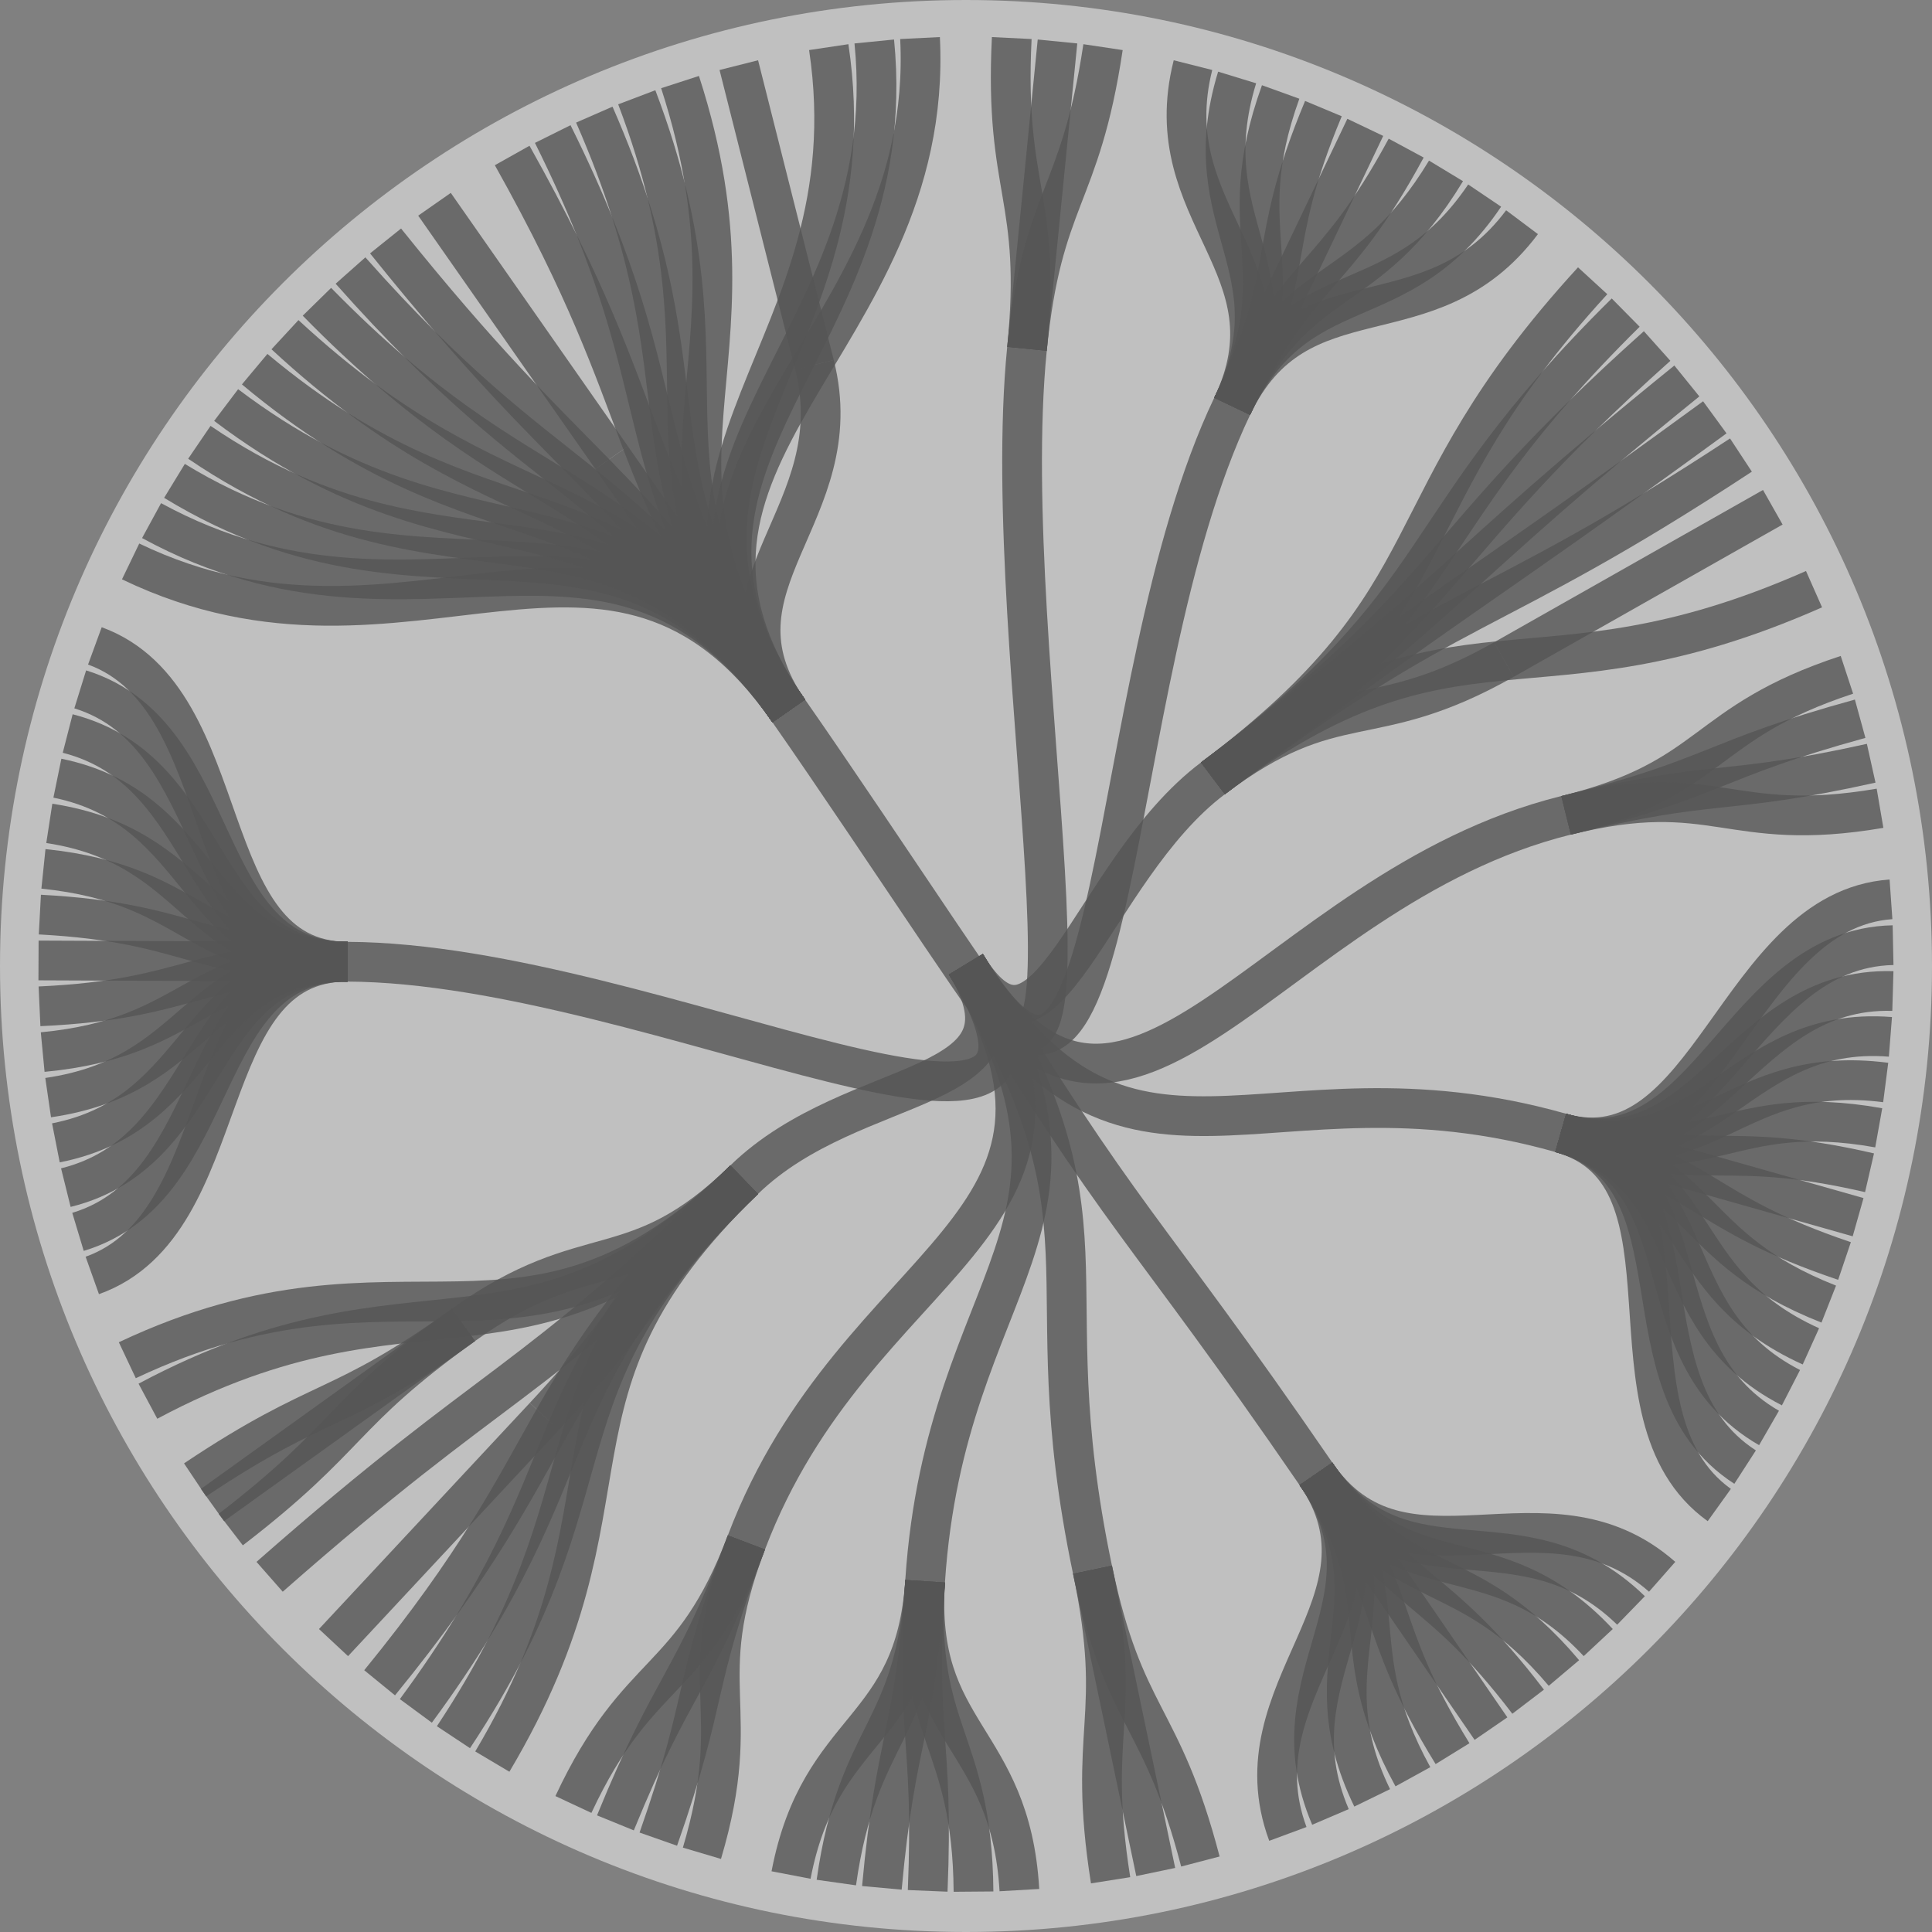 <svg width="224" height="224" viewBox="0 0 224 224" fill="none" xmlns="http://www.w3.org/2000/svg">
<rect x="0" y="0" width="224" height="224" fill="#808080" stroke="none"/>
<g clip-path="url(#clip0_14_15648)">
<path d="M224 112C224 50.144 173.856 0 112 0C50.144 0 0 50.144 0 112C0 173.856 50.144 224 112 224C173.856 224 224 173.856 224 112Z" fill="white" fill-opacity="0.5"/>
<path d="M111.986 111.802C130.558 142.455 115.527 76.137 119.067 40.473" stroke="#555555" stroke-opacity="0.8" stroke-width="4.608"/>
<path d="M111.987 111.8C130.559 142.453 127.423 79.455 142.859 47.109" stroke="#555555" stroke-opacity="0.8" stroke-width="4.608"/>
<path d="M111.987 111.801C121.273 127.127 126.304 101.025 140.622 90.248" stroke="#555555" stroke-opacity="0.8" stroke-width="4.608"/>
<path d="M111.987 111.8C130.559 142.453 146.771 103.168 181.556 94.535" stroke="#555555" stroke-opacity="0.8" stroke-width="4.608"/>
<path d="M111.986 111.799C130.558 142.452 146.467 121.573 180.949 131.348" stroke="#555555" stroke-opacity="0.8" stroke-width="4.608"/>
<path d="M111.986 111.799C130.558 142.452 132.28 141.339 152.574 170.881" stroke="#555555" stroke-opacity="0.8" stroke-width="4.608"/>
<path d="M111.986 111.799C130.558 142.452 119.322 146.88 126.658 181.961" stroke="#555555" stroke-opacity="0.8" stroke-width="4.608"/>
<path d="M111.986 111.799C130.558 142.452 109.623 147.561 107.26 183.323" stroke="#555555" stroke-opacity="0.8" stroke-width="4.608"/>
<path d="M111.987 111.799C130.559 142.452 99.267 145.306 86.548 178.812" stroke="#555555" stroke-opacity="0.8" stroke-width="4.608"/>
<path d="M111.989 111.799C121.275 127.125 99.136 124.286 86.283 136.773" stroke="#555555" stroke-opacity="0.8" stroke-width="4.608"/>
<path d="M111.984 111.8C130.556 142.452 76.144 111.652 40.305 111.504" stroke="#555555" stroke-opacity="0.8" stroke-width="4.608"/>
<path d="M111.988 111.8C121.274 127.126 101.719 97.114 91.451 82.428" stroke="#555555" stroke-opacity="0.8" stroke-width="4.608"/>
<path d="M119.068 40.471C120.838 22.639 116.418 22.31 117.304 4.412" stroke="#555555" stroke-opacity="0.8" stroke-width="4.608"/>
<path d="M119.068 40.473C120.839 22.641 120.839 22.641 122.609 4.809" stroke="#555555" stroke-opacity="0.8" stroke-width="4.608"/>
<path d="M119.068 40.473C120.839 22.641 125.237 23.188 127.887 5.465" stroke="#555555" stroke-opacity="0.8" stroke-width="4.608"/>
<path d="M142.861 47.107C150.58 30.934 133.928 24.925 138.316 7.551" stroke="#555555" stroke-opacity="0.8" stroke-width="4.608"/>
<path d="M142.858 47.109C150.575 30.936 138.193 26.119 143.435 8.982" stroke="#555555" stroke-opacity="0.8" stroke-width="4.608"/>
<path d="M142.857 47.11C150.576 30.937 142.399 27.52 148.482 10.664" stroke="#555555" stroke-opacity="0.8" stroke-width="4.608"/>
<path d="M142.857 47.109C150.576 30.936 146.529 29.127 153.439 12.592" stroke="#555555" stroke-opacity="0.8" stroke-width="4.608"/>
<path d="M142.857 47.111C150.576 30.938 150.576 30.938 158.294 14.766" stroke="#555555" stroke-opacity="0.8" stroke-width="4.608"/>
<path d="M142.857 47.109C150.576 30.936 154.528 32.943 163.036 17.172" stroke="#555555" stroke-opacity="0.8" stroke-width="4.608"/>
<path d="M142.857 47.111C150.576 30.938 158.375 35.146 167.653 19.814" stroke="#555555" stroke-opacity="0.8" stroke-width="4.608"/>
<path d="M142.858 47.106C150.576 30.933 162.11 37.529 172.134 22.676" stroke="#555555" stroke-opacity="0.8" stroke-width="4.608"/>
<path d="M142.857 47.109C150.576 30.936 165.721 40.101 176.468 25.762" stroke="#555555" stroke-opacity="0.8" stroke-width="4.608"/>
<path d="M140.624 90.247C169.259 68.693 160.434 58.968 184.656 32.553" stroke="#555555" stroke-opacity="0.8" stroke-width="4.608"/>
<path d="M140.624 90.247C169.259 68.694 162.987 61.43 188.486 36.244" stroke="#555555" stroke-opacity="0.8" stroke-width="4.608"/>
<path d="M140.624 90.245C169.259 68.692 165.416 64.011 192.129 40.117" stroke="#555555" stroke-opacity="0.8" stroke-width="4.608"/>
<path d="M140.624 90.247C169.259 68.693 167.714 66.713 195.576 44.17" stroke="#555555" stroke-opacity="0.8" stroke-width="4.608"/>
<path d="M140.624 90.245C169.259 68.692 169.875 69.522 198.818 48.385" stroke="#555555" stroke-opacity="0.8" stroke-width="4.608"/>
<path d="M140.624 90.249C169.259 68.695 171.895 72.441 201.848 52.76" stroke="#555555" stroke-opacity="0.8" stroke-width="4.608"/>
<path d="M140.624 90.245C154.942 79.468 158.767 85.302 174.359 76.471" stroke="#555555" stroke-opacity="0.8" stroke-width="4.608"/>
<path d="M140.624 90.245C169.259 68.692 177.544 82.805 210.322 68.309" stroke="#555555" stroke-opacity="0.8" stroke-width="4.608"/>
<path d="M181.558 94.538C198.95 90.222 197.111 83.834 214.135 78.24" stroke="#555555" stroke-opacity="0.8" stroke-width="4.608"/>
<path d="M181.557 94.537C198.95 90.221 198.389 88.077 215.67 83.332" stroke="#555555" stroke-opacity="0.8" stroke-width="4.608"/>
<path d="M181.557 94.535C198.95 90.219 199.456 92.377 216.95 88.492" stroke="#555555" stroke-opacity="0.8" stroke-width="4.608"/>
<path d="M181.557 94.535C198.95 90.22 200.31 96.727 217.974 93.712" stroke="#555555" stroke-opacity="0.8" stroke-width="4.608"/>
<path d="M180.952 131.35C198.193 136.238 201.369 105.526 219.245 104.271" stroke="#555555" stroke-opacity="0.8" stroke-width="4.608"/>
<path d="M180.952 131.35C198.193 136.237 201.57 109.953 219.486 109.584" stroke="#555555" stroke-opacity="0.8" stroke-width="4.608"/>
<path d="M180.952 131.348C198.193 136.236 201.552 114.385 219.464 114.902" stroke="#555555" stroke-opacity="0.8" stroke-width="4.608"/>
<path d="M180.952 131.351C198.193 136.239 201.315 118.813 219.179 120.215" stroke="#555555" stroke-opacity="0.8" stroke-width="4.608"/>
<path d="M180.952 131.351C198.193 136.238 200.858 123.222 218.632 125.506" stroke="#555555" stroke-opacity="0.8" stroke-width="4.608"/>
<path d="M180.952 131.349C198.193 136.237 200.185 127.601 217.824 130.762" stroke="#555555" stroke-opacity="0.8" stroke-width="4.608"/>
<path d="M180.952 131.35C198.193 136.237 199.295 131.944 216.757 135.973" stroke="#555555" stroke-opacity="0.8" stroke-width="4.608"/>
<path d="M180.952 131.35C198.193 136.237 198.193 136.237 215.433 141.124" stroke="#555555" stroke-opacity="0.8" stroke-width="4.608"/>
<path d="M180.952 131.35C198.193 136.237 196.878 140.47 213.856 146.204" stroke="#555555" stroke-opacity="0.8" stroke-width="4.608"/>
<path d="M180.952 131.35C198.193 136.237 195.357 144.633 212.03 151.2" stroke="#555555" stroke-opacity="0.8" stroke-width="4.608"/>
<path d="M180.952 131.35C198.193 136.237 193.631 148.716 209.959 156.099" stroke="#555555" stroke-opacity="0.8" stroke-width="4.608"/>
<path d="M180.952 131.35C198.193 136.237 191.706 152.708 207.649 160.89" stroke="#555555" stroke-opacity="0.8" stroke-width="4.608"/>
<path d="M180.952 131.35C198.193 136.237 189.585 156.601 205.104 165.561" stroke="#555555" stroke-opacity="0.8" stroke-width="4.608"/>
<path d="M180.952 131.35C198.193 136.237 187.274 160.383 202.332 170.099" stroke="#555555" stroke-opacity="0.8" stroke-width="4.608"/>
<path d="M180.952 131.35C198.193 136.237 184.78 164.047 199.338 174.496" stroke="#555555" stroke-opacity="0.8" stroke-width="4.608"/>
<path d="M152.573 170.879C162.721 185.649 179.259 170.979 192.714 182.815" stroke="#555555" stroke-opacity="0.8" stroke-width="4.608"/>
<path d="M152.573 170.879C162.721 185.649 176.25 174.233 189.103 186.72" stroke="#555555" stroke-opacity="0.8" stroke-width="4.608"/>
<path d="M152.573 170.879C162.721 185.649 173.083 177.335 185.303 190.443" stroke="#555555" stroke-opacity="0.8" stroke-width="4.608"/>
<path d="M152.573 170.879C162.721 185.649 169.768 180.276 181.324 193.972" stroke="#555555" stroke-opacity="0.8" stroke-width="4.608"/>
<path d="M152.573 170.879C162.721 185.649 166.311 183.05 177.175 197.3" stroke="#555555" stroke-opacity="0.8" stroke-width="4.608"/>
<path d="M152.573 170.879C162.721 185.649 162.721 185.649 172.867 200.419" stroke="#555555" stroke-opacity="0.8" stroke-width="4.608"/>
<path d="M152.573 170.879C162.721 185.649 159.006 188.068 168.41 203.322" stroke="#555555" stroke-opacity="0.8" stroke-width="4.608"/>
<path d="M152.573 170.879C162.721 185.649 155.177 190.3 163.815 206" stroke="#555555" stroke-opacity="0.8" stroke-width="4.608"/>
<path d="M152.573 170.879C162.721 185.649 151.242 192.34 159.093 208.448" stroke="#555555" stroke-opacity="0.8" stroke-width="4.608"/>
<path d="M152.575 170.879C162.722 185.649 147.212 194.183 154.256 210.66" stroke="#555555" stroke-opacity="0.8" stroke-width="4.608"/>
<path d="M152.576 170.879C162.723 185.649 143.095 195.824 149.317 212.629" stroke="#555555" stroke-opacity="0.8" stroke-width="4.608"/>
<path d="M126.661 181.963C130.329 199.503 134.644 198.489 139.175 215.827" stroke="#555555" stroke-opacity="0.8" stroke-width="4.608"/>
<path d="M126.661 181.963C130.329 199.503 130.329 199.503 133.997 217.044" stroke="#555555" stroke-opacity="0.8" stroke-width="4.608"/>
<path d="M126.661 181.963C130.329 199.503 125.969 200.303 128.765 218.003" stroke="#555555" stroke-opacity="0.8" stroke-width="4.608"/>
<path d="M107.262 183.326C106.081 201.208 117.156 201.253 118.19 219.143" stroke="#555555" stroke-opacity="0.8" stroke-width="4.608"/>
<path d="M107.26 183.326C106.079 201.208 112.724 201.399 112.871 219.318" stroke="#555555" stroke-opacity="0.8" stroke-width="4.608"/>
<path d="M107.264 183.326C106.083 201.208 108.296 201.326 107.557 219.231" stroke="#555555" stroke-opacity="0.8" stroke-width="4.608"/>
<path d="M107.261 183.326C106.08 201.208 103.87 201.034 102.247 218.881" stroke="#555555" stroke-opacity="0.8" stroke-width="4.608"/>
<path d="M107.263 183.326C106.082 201.208 99.469 200.523 96.966 218.268" stroke="#555555" stroke-opacity="0.8" stroke-width="4.608"/>
<path d="M107.26 183.326C106.078 201.208 95.094 199.796 91.716 217.394" stroke="#555555" stroke-opacity="0.8" stroke-width="4.608"/>
<path d="M86.546 178.814C80.186 195.568 86.484 197.695 81.384 214.873" stroke="#555555" stroke-opacity="0.8" stroke-width="4.608"/>
<path d="M86.548 178.814C80.188 195.568 82.27 196.329 76.326 213.234" stroke="#555555" stroke-opacity="0.8" stroke-width="4.608"/>
<path d="M86.547 178.814C80.188 195.568 78.126 194.756 71.353 211.347" stroke="#555555" stroke-opacity="0.8" stroke-width="4.608"/>
<path d="M86.549 178.814C80.189 195.568 74.066 192.98 66.482 209.216" stroke="#555555" stroke-opacity="0.8" stroke-width="4.608"/>
<path d="M86.282 136.773C60.576 161.748 75.383 173.428 57.08 204.242" stroke="#555555" stroke-opacity="0.8" stroke-width="4.608"/>
<path d="M86.279 136.773C60.574 161.748 72.377 171.542 52.573 201.414" stroke="#555555" stroke-opacity="0.8" stroke-width="4.608"/>
<path d="M86.282 136.773C60.576 161.748 69.473 169.51 48.216 198.366" stroke="#555555" stroke-opacity="0.8" stroke-width="4.608"/>
<path d="M86.283 136.773C60.577 161.748 66.673 167.337 44.014 195.106" stroke="#555555" stroke-opacity="0.8" stroke-width="4.608"/>
<path d="M86.282 136.773C73.43 149.26 75.329 151.122 63.109 164.229" stroke="#555555" stroke-opacity="0.8" stroke-width="4.608"/>
<path d="M86.281 136.773C60.575 161.748 58.168 159.144 31.259 182.817" stroke="#555555" stroke-opacity="0.8" stroke-width="4.608"/>
<path d="M86.28 136.773C73.427 149.26 68.311 143.147 53.753 153.596" stroke="#555555" stroke-opacity="0.8" stroke-width="4.608"/>
<path d="M86.281 136.773C60.575 161.748 48.761 145.573 17.149 162.46" stroke="#555555" stroke-opacity="0.8" stroke-width="4.608"/>
<path d="M86.282 136.773C60.576 161.748 47.17 142.404 14.761 157.707" stroke="#555555" stroke-opacity="0.8" stroke-width="4.608"/>
<path d="M40.307 111.504C22.387 111.43 27.581 141.866 10.7 147.878" stroke="#555555" stroke-opacity="0.8" stroke-width="4.608"/>
<path d="M40.309 111.504C22.389 111.43 26.2 137.654 9.042 142.825" stroke="#555555" stroke-opacity="0.8" stroke-width="4.608"/>
<path d="M40.309 111.504C22.389 111.43 25.026 133.38 7.634 137.696" stroke="#555555" stroke-opacity="0.8" stroke-width="4.608"/>
<path d="M40.309 111.504C22.389 111.43 24.065 129.053 6.48 132.504" stroke="#555555" stroke-opacity="0.8" stroke-width="4.608"/>
<path d="M40.306 111.504C22.386 111.43 23.317 124.684 5.583 127.261" stroke="#555555" stroke-opacity="0.8" stroke-width="4.608"/>
<path d="M40.307 111.504C22.387 111.43 22.789 120.283 4.949 121.98" stroke="#555555" stroke-opacity="0.8" stroke-width="4.608"/>
<path d="M40.31 111.505C22.39 111.431 22.482 115.862 4.58 116.675" stroke="#555555" stroke-opacity="0.8" stroke-width="4.608"/>
<path d="M40.306 111.505C22.386 111.431 22.386 111.431 4.466 111.357" stroke="#555555" stroke-opacity="0.8" stroke-width="4.608"/>
<path d="M40.307 111.504C22.388 111.43 22.516 106.999 4.621 106.039" stroke="#555555" stroke-opacity="0.8" stroke-width="4.608"/>
<path d="M40.306 111.505C22.386 111.431 22.861 102.582 5.036 100.738" stroke="#555555" stroke-opacity="0.8" stroke-width="4.608"/>
<path d="M40.308 111.505C22.388 111.431 23.428 98.186 5.716 95.463" stroke="#555555" stroke-opacity="0.8" stroke-width="4.608"/>
<path d="M40.307 111.502C22.388 111.428 24.209 93.82 6.654 90.225" stroke="#555555" stroke-opacity="0.8" stroke-width="4.608"/>
<path d="M40.307 111.505C22.387 111.432 25.205 89.504 7.849 85.045" stroke="#555555" stroke-opacity="0.8" stroke-width="4.608"/>
<path d="M40.309 111.504C22.389 111.43 26.416 85.238 9.302 79.926" stroke="#555555" stroke-opacity="0.8" stroke-width="4.608"/>
<path d="M40.307 111.503C22.387 111.429 27.832 81.037 11.001 74.885" stroke="#555555" stroke-opacity="0.8" stroke-width="4.608"/>
<path d="M91.452 82.428C70.915 53.055 47.425 80.662 15.144 65.092" stroke="#555555" stroke-opacity="0.8" stroke-width="4.608"/>
<path d="M91.452 82.429C70.916 53.057 49.045 77.508 17.573 60.361" stroke="#555555" stroke-opacity="0.8" stroke-width="4.608"/>
<path d="M91.45 82.428C70.913 53.056 50.815 74.436 20.23 55.754" stroke="#555555" stroke-opacity="0.8" stroke-width="4.608"/>
<path d="M91.451 82.426C70.914 53.054 52.739 71.456 23.114 51.283" stroke="#555555" stroke-opacity="0.8" stroke-width="4.608"/>
<path d="M91.452 82.427C70.916 53.055 54.808 68.575 26.218 46.963" stroke="#555555" stroke-opacity="0.8" stroke-width="4.608"/>
<path d="M91.45 82.428C70.913 53.055 57.014 65.801 29.527 42.801" stroke="#555555" stroke-opacity="0.8" stroke-width="4.608"/>
<path d="M91.45 82.425C70.914 53.053 59.356 63.136 33.04 38.805" stroke="#555555" stroke-opacity="0.8" stroke-width="4.608"/>
<path d="M91.449 82.425C70.913 53.053 61.825 60.593 36.745 34.99" stroke="#555555" stroke-opacity="0.8" stroke-width="4.608"/>
<path d="M91.451 82.43C70.914 53.057 64.42 58.179 40.638 31.367" stroke="#555555" stroke-opacity="0.8" stroke-width="4.608"/>
<path d="M91.45 82.428C70.913 53.055 67.13 55.89 44.702 27.936" stroke="#555555" stroke-opacity="0.8" stroke-width="4.608"/>
<path d="M91.448 82.429C81.18 67.743 81.18 67.743 70.911 53.057" stroke="#555555" stroke-opacity="0.8" stroke-width="4.608"/>
<path d="M91.449 82.428C70.912 53.055 76.916 49.285 59.382 18.027" stroke="#555555" stroke-opacity="0.8" stroke-width="4.608"/>
<path d="M91.45 82.428C70.914 53.055 80.053 47.628 64.085 15.541" stroke="#555555" stroke-opacity="0.8" stroke-width="4.608"/>
<path d="M91.452 82.427C70.916 53.055 83.267 46.126 68.906 13.289" stroke="#555555" stroke-opacity="0.8" stroke-width="4.608"/>
<path d="M91.45 82.427C70.913 53.055 86.547 44.786 73.828 11.279" stroke="#555555" stroke-opacity="0.8" stroke-width="4.608"/>
<path d="M91.45 82.428C70.914 53.055 89.893 43.61 78.846 9.516" stroke="#555555" stroke-opacity="0.8" stroke-width="4.608"/>
<path d="M91.447 82.426C81.179 67.74 98.821 59.676 94.433 42.301" stroke="#555555" stroke-opacity="0.8" stroke-width="4.608"/>
<path d="M91.45 82.43C70.914 53.058 101.387 40.911 96.087 5.465" stroke="#555555" stroke-opacity="0.8" stroke-width="4.608"/>
<path d="M91.45 82.43C70.914 53.058 104.906 40.473 101.365 4.809" stroke="#555555" stroke-opacity="0.8" stroke-width="4.608"/>
<path d="M91.452 82.428C70.915 53.055 108.444 40.208 106.671 4.412" stroke="#555555" stroke-opacity="0.8" stroke-width="4.608"/>
<path d="M174.357 76.476C189.95 67.644 189.95 67.644 205.542 58.812" stroke="#555555" stroke-opacity="0.8" stroke-width="4.608"/>
<path d="M63.109 164.23C50.889 177.338 50.889 177.338 38.669 190.445" stroke="#555555" stroke-opacity="0.8" stroke-width="4.608"/>
<path d="M53.753 153.6C39.194 164.049 40.957 166.421 26.751 177.345" stroke="#555555" stroke-opacity="0.8" stroke-width="4.608"/>
<path d="M53.754 153.598C39.196 164.047 39.196 164.047 24.638 174.496" stroke="#555555" stroke-opacity="0.8" stroke-width="4.608"/>
<path d="M53.754 153.598C39.196 164.047 37.512 161.618 22.618 171.581" stroke="#555555" stroke-opacity="0.8" stroke-width="4.608"/>
<path d="M70.913 53.056C60.644 38.37 60.644 38.37 50.376 23.684" stroke="#555555" stroke-opacity="0.8" stroke-width="4.608"/>
<path d="M94.434 42.3C90.046 24.925 90.046 24.925 85.659 7.551" stroke="#555555" stroke-opacity="0.8" stroke-width="4.608"/>
</g>
<defs>
<clipPath id="clip0_14_15648">
<rect width="224" height="224" fill="white"/>
</clipPath>
</defs>
</svg>
